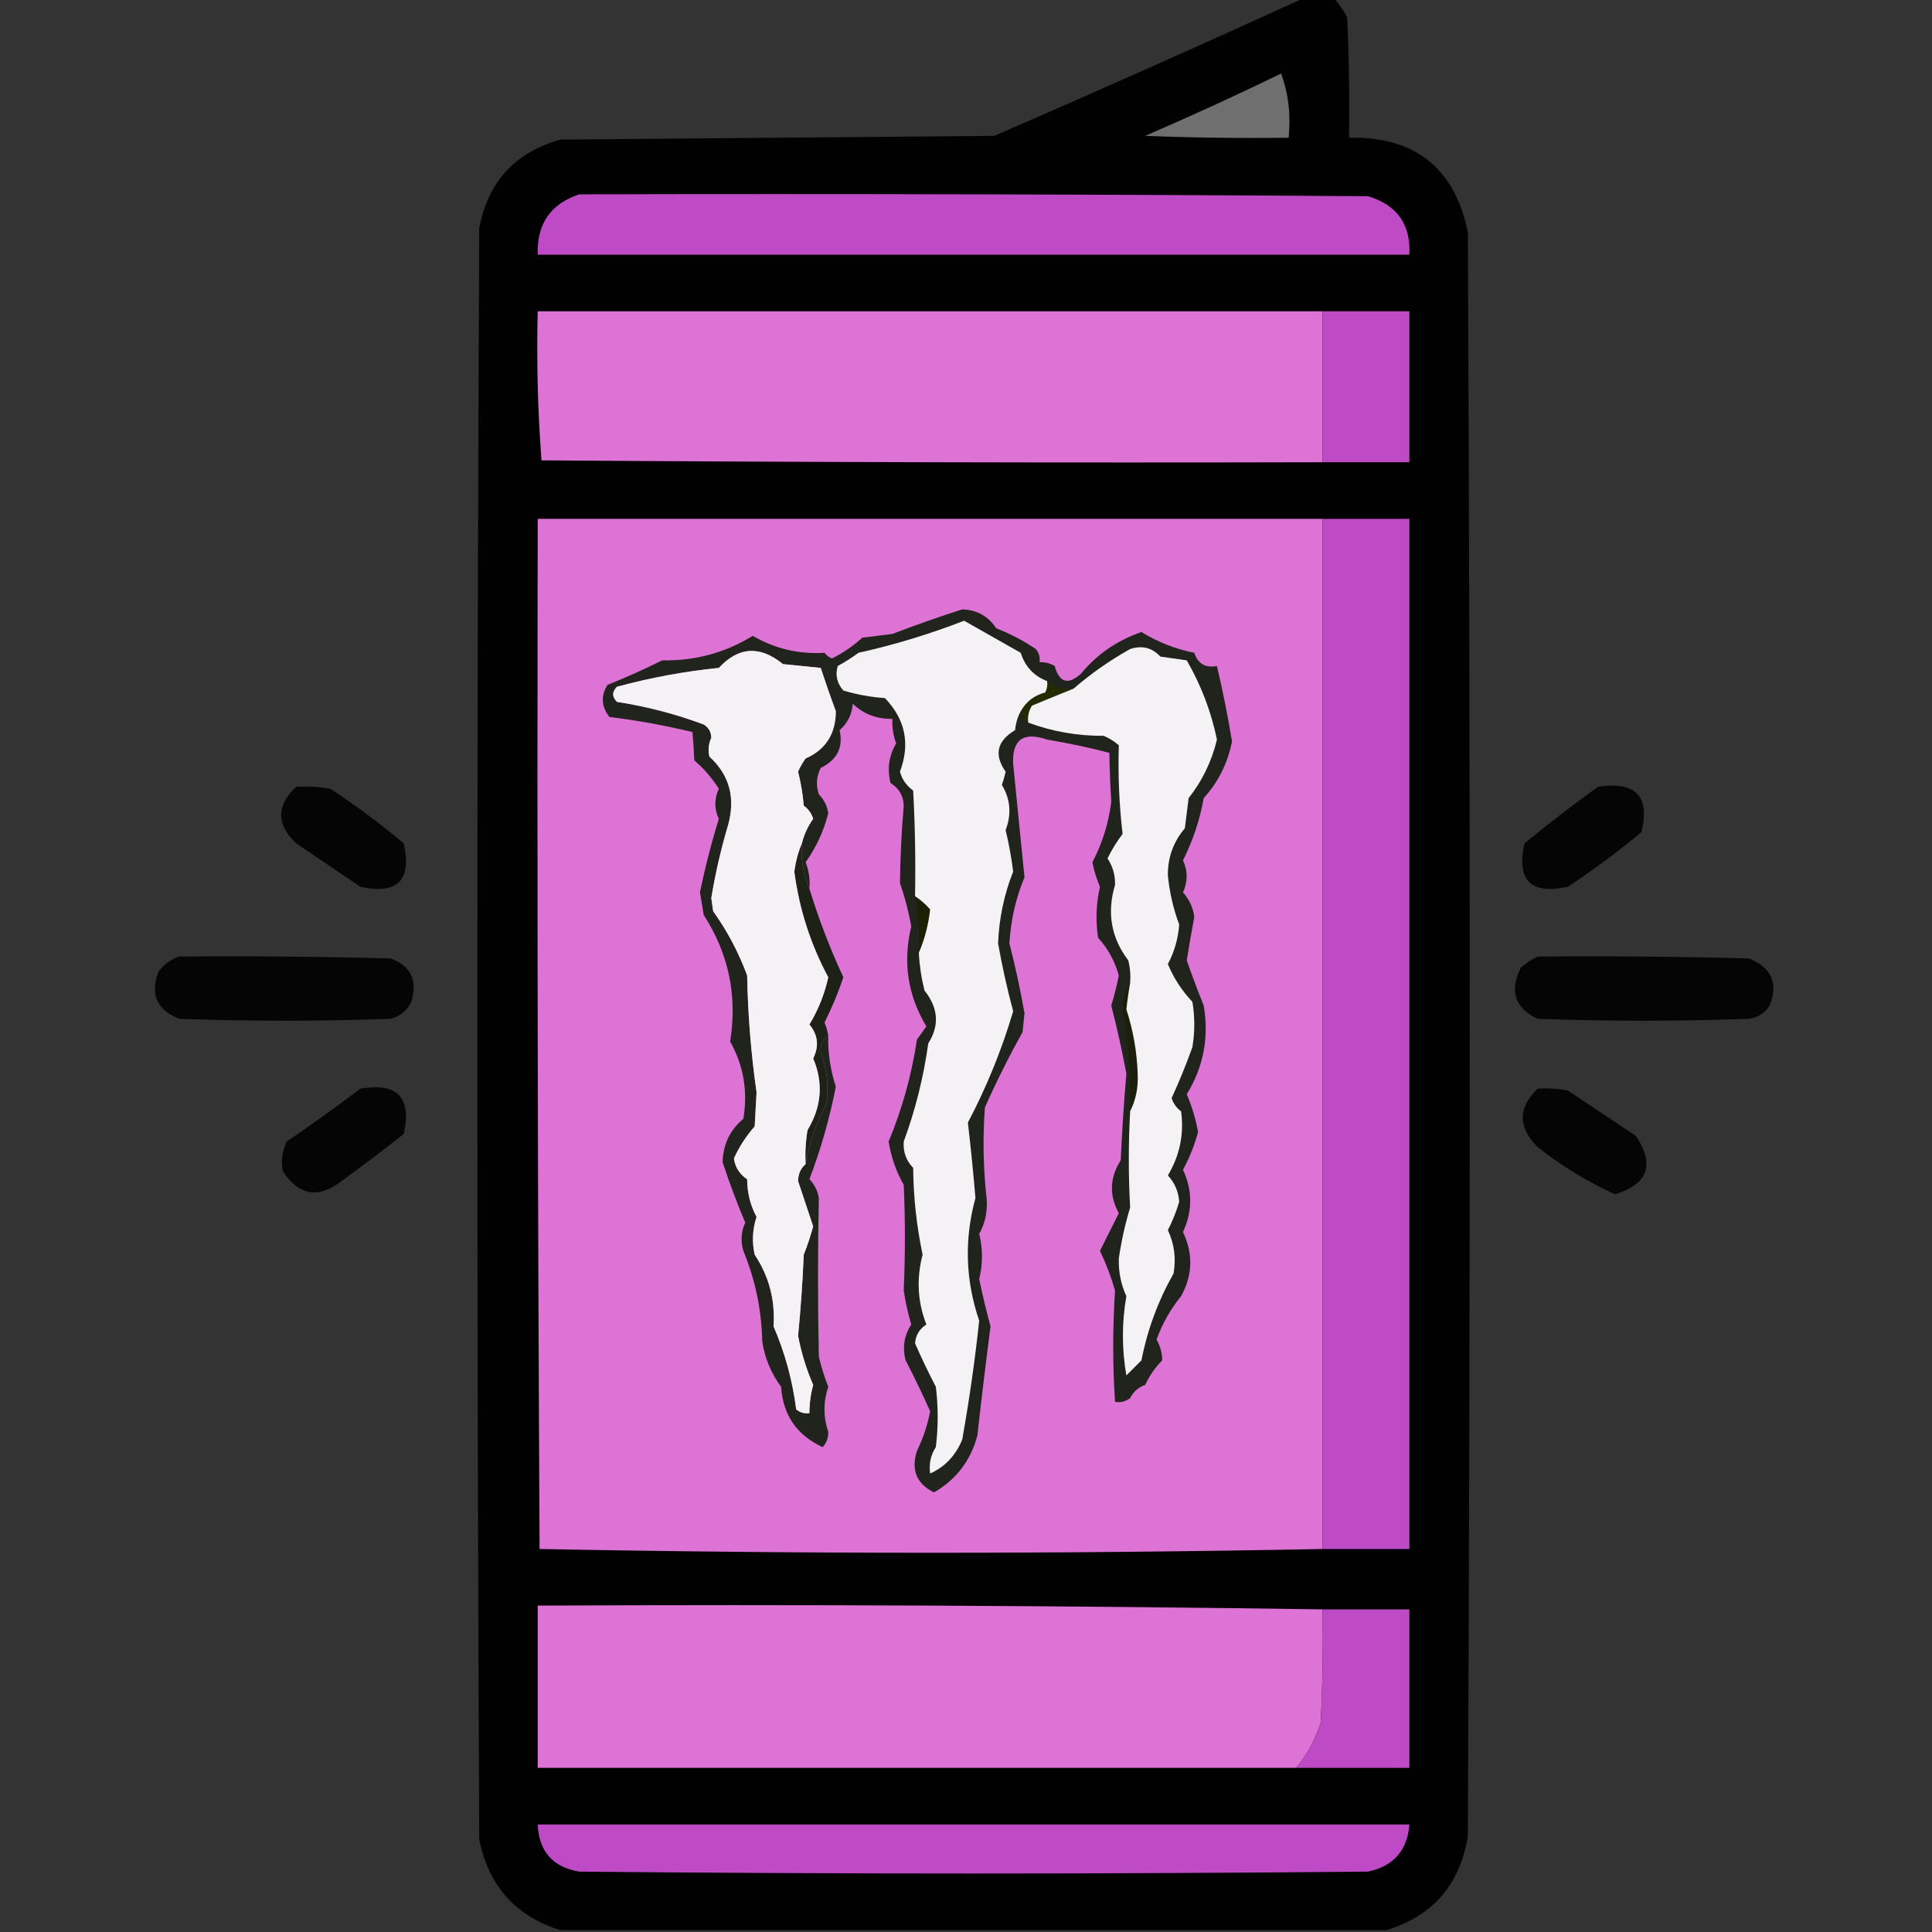 <?xml version="1.0" encoding="UTF-8"?>
<!DOCTYPE svg PUBLIC "-//W3C//DTD SVG 1.1//EN" "http://www.w3.org/Graphics/SVG/1.1/DTD/svg11.dtd">
<svg xmlns="http://www.w3.org/2000/svg" version="1.1" width="512px" height="512px" style="shape-rendering:geometricPrecision; text-rendering:geometricPrecision; image-rendering:optimizeQuality; fill-rule:evenodd; clip-rule:evenodd" xmlns:xlink="http://www.w3.org/1999/xlink">
<rect width="100%" height="100%" fill="#333333" stroke="none"/>
<g><path style="opacity:0.98" fill="#000000" d="M 345.5,-0.5 C 348.167,-0.5 350.833,-0.5 353.5,-0.5C 354.836,1.01 356.003,2.677 357,4.5C 357.5,15.162 357.667,25.828 357.5,36.5C 374.977,36.144 385.477,44.478 389,61.5C 389.667,203.167 389.667,344.833 389,486.5C 386.954,499.371 379.787,507.704 367.5,511.5C 294.5,511.5 221.5,511.5 148.5,511.5C 136.676,507.835 129.509,499.835 127,487.5C 126.333,345.167 126.333,202.833 127,60.5C 129.312,48.19 136.478,40.356 148.5,37C 186.833,36.667 225.167,36.333 263.5,36C 291.041,24.058 318.375,11.891 345.5,-0.5 Z"/></g>
<g><path style="opacity:1" fill="#6f6f6f" d="M 339.5,19.5 C 341.45,24.735 342.117,30.402 341.5,36.5C 328.829,36.667 316.162,36.5 303.5,36C 315.71,30.725 327.71,25.225 339.5,19.5 Z"/></g>
<g><path style="opacity:1" fill="#be4bc5" d="M 153.5,51.5 C 223.167,51.333 292.834,51.5 362.5,52C 370.222,54.273 373.888,59.44 373.5,67.5C 296.5,67.5 219.5,67.5 142.5,67.5C 142.221,59.376 145.887,54.043 153.5,51.5 Z"/></g>
<g><path style="opacity:1" fill="#dd73d5" d="M 350.5,82.5 C 350.5,95.833 350.5,109.167 350.5,122.5C 281.499,122.667 212.499,122.5 143.5,122C 142.511,108.913 142.177,95.746 142.5,82.5C 211.833,82.5 281.167,82.5 350.5,82.5 Z"/></g>
<g><path style="opacity:1" fill="#be4bc5" d="M 350.5,82.5 C 358.167,82.5 365.833,82.5 373.5,82.5C 373.5,95.833 373.5,109.167 373.5,122.5C 365.833,122.5 358.167,122.5 350.5,122.5C 350.5,109.167 350.5,95.833 350.5,82.5 Z"/></g>
<g><path style="opacity:1" fill="#dd73d5" d="M 350.5,137.5 C 350.5,228.5 350.5,319.5 350.5,410.5C 281.431,411.833 212.264,411.833 143,410.5C 142.5,319.501 142.333,228.501 142.5,137.5C 211.833,137.5 281.167,137.5 350.5,137.5 Z"/></g>
<g><path style="opacity:1" fill="#be4bc5" d="M 350.5,137.5 C 358.167,137.5 365.833,137.5 373.5,137.5C 373.5,228.5 373.5,319.5 373.5,410.5C 365.833,410.5 358.167,410.5 350.5,410.5C 350.5,319.5 350.5,228.5 350.5,137.5 Z"/></g>
<g><path style="opacity:0.909" fill="#000000" d="M 78.5,208.5 C 81.518,208.335 84.518,208.502 87.5,209C 94.282,213.448 100.782,218.281 107,223.5C 109.167,233.333 105.333,237.167 95.5,235C 89.833,231.167 84.167,227.333 78.5,223.5C 73.178,218.464 73.178,213.464 78.5,208.5 Z"/></g>
<g><path style="opacity:0.909" fill="#000000" d="M 423.5,208.5 C 433.497,206.991 437.33,210.991 435,220.5C 428.806,225.687 422.306,230.52 415.5,235C 405.667,237.167 401.833,233.333 404,223.5C 410.4,218.254 416.9,213.254 423.5,208.5 Z"/></g>
<g><path style="opacity:0.905" fill="#000000" d="M 47.5,253.5 C 66.17,253.333 84.836,253.5 103.5,254C 108.906,255.98 110.739,259.814 109,265.5C 107.891,267.815 106.057,269.315 103.5,270C 84.833,270.667 66.167,270.667 47.5,270C 41.532,267.609 39.699,263.442 42,257.5C 43.5,255.531 45.333,254.198 47.5,253.5 Z"/></g>
<g><path style="opacity:0.905" fill="#000000" d="M 407.5,253.5 C 426.17,253.333 444.836,253.5 463.5,254C 469.468,256.391 471.302,260.558 469,266.5C 467.681,268.487 465.848,269.654 463.5,270C 444.833,270.667 426.167,270.667 407.5,270C 401.458,267.163 399.958,262.663 403,256.5C 404.409,255.219 405.909,254.219 407.5,253.5 Z"/></g>
<g><path style="opacity:0.908" fill="#000000" d="M 95.5,288.5 C 105.33,286.829 109.163,290.829 107,300.5C 101.59,304.788 96.09,308.955 90.5,313C 84.448,317.696 79.282,316.863 75,310.5C 74.416,307.743 74.75,305.077 76,302.5C 82.681,297.97 89.181,293.304 95.5,288.5 Z"/></g>
<g><path style="opacity:0.908" fill="#000000" d="M 407.5,288.5 C 410.187,288.336 412.854,288.503 415.5,289C 421.5,293 427.5,297 433.5,301C 438.602,308.63 436.768,313.796 428,316.5C 420.66,313.159 413.827,308.992 407.5,304C 402.227,298.743 402.227,293.577 407.5,288.5 Z"/></g>
<g><path style="opacity:1" fill="#21231d" d="M 214.5,235.5 C 212.864,231.79 212.198,227.79 212.5,223.5C 213.094,221.145 214.094,218.978 215.5,217C 215.07,215.566 214.236,214.399 213,213.5C 212.744,210.443 212.244,207.443 211.5,204.5C 212.04,203.252 212.707,202.085 213.5,201C 218.804,198.671 221.47,194.504 221.5,188.5C 220.106,184.717 218.773,180.883 217.5,177C 214.167,176.667 210.833,176.333 207.5,176C 201.401,171.02 195.734,171.353 190.5,177C 181.325,177.936 172.325,179.603 163.5,182C 162.167,183.333 162.167,184.667 163.5,186C 171.381,187.22 179.047,189.22 186.5,192C 187.804,192.804 188.471,193.971 188.5,195.5C 187.772,197.155 187.605,198.821 188,200.5C 193.264,205.31 194.931,211.31 193,218.5C 191.088,224.904 189.588,231.404 188.5,238C 188.667,239.167 188.833,240.333 189,241.5C 192.75,246.737 195.75,252.403 198,258.5C 198.204,268.938 199.037,279.271 200.5,289.5C 200.333,292.5 200.167,295.5 200,298.5C 197.714,301.104 195.881,303.937 194.5,307C 194.817,309.328 195.984,311.161 198,312.5C 198.026,316.108 198.859,319.442 200.5,322.5C 199.415,325.773 199.248,329.106 200,332.5C 203.801,338.212 205.468,344.545 205,351.5C 208.035,358.542 210.035,365.875 211,373.5C 212.011,374.337 213.178,374.67 214.5,374.5C 214.507,371.962 214.841,369.462 215.5,367C 213.694,362.842 212.36,358.508 211.5,354C 212.203,346.85 212.703,339.684 213,332.5C 213.981,330.04 214.815,327.54 215.5,325C 214.167,321 212.833,317 211.5,313C 211.525,311.124 212.191,309.624 213.5,308.5C 214.428,302.951 216.261,297.618 219,292.5C 219.69,287.858 219.19,283.358 217.5,279C 217.307,276.992 217.974,275.492 219.5,274.5C 219.359,278.87 220.026,283.37 221.5,288C 219.853,296.431 217.52,304.597 214.5,312.5C 215.863,313.893 216.696,315.559 217,317.5C 216.704,331.492 216.704,345.492 217,359.5C 217.642,362.277 218.476,364.944 219.5,367.5C 218.167,371.5 218.167,375.5 219.5,379.5C 219.523,381.067 219.023,382.4 218,383.5C 211.163,380.332 207.496,374.999 207,367.5C 204.383,364.007 202.717,360.007 202,355.5C 201.834,347.166 200.167,339.166 197,331.5C 196.231,328.901 196.398,326.401 197.5,324C 195.266,318.704 193.266,313.371 191.5,308C 191.621,303.282 193.455,299.448 197,296.5C 198.22,289.2 197.053,282.367 193.5,276C 195.44,263.864 193.107,252.698 186.5,242.5C 186.167,240.5 185.833,238.5 185.5,236.5C 186.853,229.896 188.52,223.396 190.5,217C 189.262,214.382 189.262,211.715 190.5,209C 188.698,206.183 186.532,203.683 184,201.5C 183.893,198.869 183.727,196.369 183.5,194C 176.235,192.244 168.902,190.911 161.5,190C 159.346,187.237 159.18,184.404 161,181.5C 165.876,179.552 170.71,177.385 175.5,175C 184.19,175.166 192.19,172.999 199.5,168.5C 205.302,171.911 211.636,173.411 218.5,173C 219.025,173.692 219.692,174.192 220.5,174.5C 223.45,173.034 226.117,171.2 228.5,169C 231.167,168.667 233.833,168.333 236.5,168C 242.667,165.63 248.833,163.464 255,161.5C 258.885,161.609 261.885,163.275 264,166.5C 267.721,167.943 271.221,169.777 274.5,172C 275.337,173.011 275.67,174.178 275.5,175.5C 276.93,175.421 278.264,175.754 279.5,176.5C 280.734,180.949 283.068,181.616 286.5,178.5C 290.745,173.368 296.078,169.701 302.5,167.5C 306.82,170.158 311.487,171.991 316.5,173C 317.45,175.91 319.45,177.077 322.5,176.5C 324.079,183.205 325.413,189.871 326.5,196.5C 325.326,202.302 322.826,207.302 319,211.5C 317.959,217.29 316.126,222.79 313.5,228C 314.795,230.801 314.795,233.634 313.5,236.5C 315.174,238.349 316.174,240.516 316.5,243C 315.779,246.824 315.113,250.657 314.5,254.5C 315.885,258.483 317.385,262.483 319,266.5C 320.43,274.936 318.93,282.77 314.5,290C 315.877,293.212 316.877,296.546 317.5,300C 316.554,303.51 315.22,306.843 313.5,310C 316.053,315.451 316.053,320.951 313.5,326.5C 316.244,332.275 316.078,337.942 313,343.5C 310.193,346.944 308.027,350.777 306.5,355C 307.504,356.798 308.004,358.632 308,360.5C 306.13,362.405 304.63,364.572 303.5,367C 301.697,367.637 300.364,368.803 299.5,370.5C 298.311,371.429 296.978,371.762 295.5,371.5C 294.852,361.642 294.852,351.808 295.5,342C 294.462,338.387 293.129,334.887 291.5,331.5C 293.151,328.198 294.818,324.864 296.5,321.5C 293.903,316.766 294.07,312.099 297,307.5C 297.352,299.823 297.852,292.156 298.5,284.5C 297.374,278.456 296.041,272.456 294.5,266.5C 295.292,263.874 295.959,261.208 296.5,258.5C 295.425,254.677 293.591,251.344 291,248.5C 290.321,243.971 290.487,239.471 291.5,235C 290.597,232.921 289.931,230.754 289.5,228.5C 292.094,223.598 293.761,218.265 294.5,212.5C 294.232,208.23 294.066,203.896 294,199.5C 288.568,198.095 283.068,196.928 277.5,196C 271.187,193.828 268.187,195.994 268.5,202.5C 269.512,212.466 270.512,222.466 271.5,232.5C 269.207,237.961 267.874,243.794 267.5,250C 269.073,256.123 270.406,262.289 271.5,268.5C 271.333,270.167 271.167,271.833 271,273.5C 267.371,280.011 264.037,286.678 261,293.5C 260.408,301.677 260.575,309.844 261.5,318C 261.693,321.243 261.027,324.243 259.5,327C 260.473,330.926 260.473,334.926 259.5,339C 260.39,343.251 261.39,347.418 262.5,351.5C 261.251,361.156 260.085,370.823 259,380.5C 257.196,387.148 253.363,392.148 247.5,395.5C 242.894,393.192 241.394,389.525 243,384.5C 244.65,381.137 245.817,377.637 246.5,374C 244.483,369.465 242.316,364.965 240,360.5C 239.107,357.084 239.607,353.917 241.5,351C 240.623,348.085 239.957,345.085 239.5,342C 239.914,332.621 239.914,323.288 239.5,314C 237.469,310.407 236.136,306.574 235.5,302.5C 239.113,293.825 241.613,284.825 243,275.5C 243.827,274.338 244.66,273.171 245.5,272C 240.551,263.762 239.218,254.929 241.5,245.5C 240.807,241.618 239.807,237.785 238.5,234C 238.58,227.18 238.913,220.347 239.5,213.5C 239.418,210.907 238.252,208.907 236,207.5C 235.073,203.738 235.573,200.238 237.5,197C 236.713,194.901 236.38,192.734 236.5,190.5C 232.362,190.578 228.862,189.245 226,186.5C 225.76,189.362 224.593,191.695 222.5,193.5C 223.528,198.041 221.862,201.374 217.5,203.5C 216.353,205.765 216.186,208.098 217,210.5C 218.363,211.893 219.196,213.559 219.5,215.5C 218.302,220.227 216.302,224.56 213.5,228.5C 214.374,230.747 214.708,233.08 214.5,235.5 Z"/></g>
<g><path style="opacity:1" fill="#1c1f0a" d="M 299.5,260.5 C 299.086,262.808 298.753,265.142 298.5,267.5C 300.292,273.006 301.292,278.672 301.5,284.5C 301.685,288.141 301.019,291.474 299.5,294.5C 299.694,285.44 299.027,276.44 297.5,267.5C 297.529,264.731 298.195,262.397 299.5,260.5 Z"/></g>
<g><path style="opacity:1" fill="#1e2216" d="M 212.5,223.5 C 212.198,227.79 212.864,231.79 214.5,235.5C 216.941,243.503 219.941,251.337 223.5,259C 222.117,263.102 220.45,267.102 218.5,271C 218.989,272.138 219.322,273.305 219.5,274.5C 217.974,275.492 217.307,276.992 217.5,279C 219.19,283.358 219.69,287.858 219,292.5C 216.261,297.618 214.428,302.951 213.5,308.5C 213.335,305.482 213.502,302.482 214,299.5C 217.736,293.315 218.236,286.981 215.5,280.5C 217.11,277.234 216.776,274.234 214.5,271.5C 216.848,267.633 218.514,263.466 219.5,259C 214.809,250.247 211.809,240.913 210.5,231C 210.867,228.292 211.534,225.792 212.5,223.5 Z"/></g>
<g><path style="opacity:1" fill="#1c2005" d="M 242.5,237.5 C 243.962,238.458 245.295,239.624 246.5,241C 246.043,245.08 245.043,248.914 243.5,252.5C 243.726,247.438 243.392,242.438 242.5,237.5 Z"/></g>
<g><path style="opacity:1" fill="#242b03" d="M 277.5,180.5 C 279.456,182.148 281.789,182.815 284.5,182.5C 280.928,183.936 277.261,185.436 273.5,187C 272.62,188.356 272.286,189.856 272.5,191.5C 271.599,190.71 270.932,189.71 270.5,188.5C 271.887,185.96 274.054,184.293 277,183.5C 277.483,182.552 277.649,181.552 277.5,180.5 Z"/></g>
<g><path style="opacity:1" fill="#f5f2f5" d="M 212.5,223.5 C 211.534,225.792 210.867,228.292 210.5,231C 211.809,240.913 214.809,250.247 219.5,259C 218.514,263.466 216.848,267.633 214.5,271.5C 216.776,274.234 217.11,277.234 215.5,280.5C 218.236,286.981 217.736,293.315 214,299.5C 213.502,302.482 213.335,305.482 213.5,308.5C 212.191,309.624 211.525,311.124 211.5,313C 212.833,317 214.167,321 215.5,325C 214.815,327.54 213.981,330.04 213,332.5C 212.703,339.684 212.203,346.85 211.5,354C 212.36,358.508 213.694,362.842 215.5,367C 214.841,369.462 214.507,371.962 214.5,374.5C 213.178,374.67 212.011,374.337 211,373.5C 210.035,365.875 208.035,358.542 205,351.5C 205.468,344.545 203.801,338.212 200,332.5C 199.248,329.106 199.415,325.773 200.5,322.5C 198.859,319.442 198.026,316.108 198,312.5C 195.984,311.161 194.817,309.328 194.5,307C 195.881,303.937 197.714,301.104 200,298.5C 200.167,295.5 200.333,292.5 200.5,289.5C 199.037,279.271 198.204,268.938 198,258.5C 195.75,252.403 192.75,246.737 189,241.5C 188.833,240.333 188.667,239.167 188.5,238C 189.588,231.404 191.088,224.904 193,218.5C 194.931,211.31 193.264,205.31 188,200.5C 187.605,198.821 187.772,197.155 188.5,195.5C 188.471,193.971 187.804,192.804 186.5,192C 179.047,189.22 171.381,187.22 163.5,186C 162.167,184.667 162.167,183.333 163.5,182C 172.325,179.603 181.325,177.936 190.5,177C 195.734,171.353 201.401,171.02 207.5,176C 210.833,176.333 214.167,176.667 217.5,177C 218.773,180.883 220.106,184.717 221.5,188.5C 221.47,194.504 218.804,198.671 213.5,201C 212.707,202.085 212.04,203.252 211.5,204.5C 212.244,207.443 212.744,210.443 213,213.5C 214.236,214.399 215.07,215.566 215.5,217C 214.094,218.978 213.094,221.145 212.5,223.5 Z"/></g>
<g><path style="opacity:1" fill="#f5f2f5" d="M 299.5,294.5 C 301.019,291.474 301.685,288.141 301.5,284.5C 301.292,278.672 300.292,273.006 298.5,267.5C 298.753,265.142 299.086,262.808 299.5,260.5C 299.662,258.473 299.495,256.473 299,254.5C 294.46,248.526 293.293,241.859 295.5,234.5C 295.558,231.911 294.892,229.577 293.5,227.5C 294.614,225.215 295.947,223.048 297.5,221C 296.59,213.243 296.257,205.409 296.5,197.5C 295.3,196.469 293.966,195.635 292.5,195C 285.5,195.039 278.834,193.872 272.5,191.5C 272.286,189.856 272.62,188.356 273.5,187C 277.261,185.436 280.928,183.936 284.5,182.5C 289.092,178.527 294.092,175.027 299.5,172C 302.649,170.965 305.316,171.632 307.5,174C 309.833,174.333 312.167,174.667 314.5,175C 318.324,181.632 320.99,188.632 322.5,196C 321.111,201.782 318.611,206.948 315,211.5C 314.667,214.167 314.333,216.833 314,219.5C 310.943,223.112 309.443,227.279 309.5,232C 309.945,236.524 310.945,240.858 312.5,245C 312.233,248.703 311.233,252.203 309.5,255.5C 311.04,259.213 313.207,262.547 316,265.5C 316.667,269.5 316.667,273.5 316,277.5C 314.362,282.08 312.529,286.58 310.5,291C 310.93,292.434 311.764,293.601 313,294.5C 313.821,300.548 312.654,306.214 309.5,311.5C 311.321,313.475 312.321,315.809 312.5,318.5C 311.733,321.098 310.733,323.598 309.5,326C 311.215,329.675 311.715,333.508 311,337.5C 306.907,344.739 304.074,352.406 302.5,360.5C 301.167,361.833 299.833,363.167 298.5,364.5C 297.278,357.502 297.278,350.502 298.5,343.5C 297.066,340.392 296.4,337.059 296.5,333.5C 297.152,328.976 298.152,324.476 299.5,320C 299.029,311.535 299.029,303.035 299.5,294.5 Z"/></g>
<g><path style="opacity:1" fill="#f5f2f5" d="M 277.5,180.5 C 277.649,181.552 277.483,182.552 277,183.5C 274.054,184.293 271.887,185.96 270.5,188.5C 269.698,189.952 269.198,191.618 269,193.5C 264.199,196.363 263.366,200.03 266.5,204.5C 266.244,205.689 265.911,206.856 265.5,208C 267.78,211.759 268.113,215.759 266.5,220C 267.376,223.628 268.043,227.295 268.5,231C 266.105,237.012 264.772,243.346 264.5,250C 265.576,256.045 266.909,262.045 268.5,268C 265.479,278.212 261.479,288.045 256.5,297.5C 257.277,304.153 257.943,310.82 258.5,317.5C 255.507,328.472 255.841,339.306 259.5,350C 258.364,360.557 256.864,371.057 255,381.5C 253.273,385.722 250.44,388.722 246.5,390.5C 246.148,387.927 246.648,385.594 248,383.5C 248.667,378.167 248.667,372.833 248,367.5C 246.008,363.684 244.174,359.851 242.5,356C 242.672,353.83 243.672,352.163 245.5,351C 243.164,345.041 242.83,338.875 244.5,332.5C 242.907,324.939 242.074,317.272 242,309.5C 240.128,307.562 239.295,305.229 239.5,302.5C 242.591,294.137 244.757,285.471 246,276.5C 249.01,271.784 248.677,267.117 245,262.5C 244.174,259.207 243.674,255.874 243.5,252.5C 245.043,248.914 246.043,245.08 246.5,241C 245.295,239.624 243.962,238.458 242.5,237.5C 242.666,228.161 242.5,218.827 242,209.5C 240.214,208.223 239.048,206.556 238.5,204.5C 241.255,197.117 239.922,190.617 234.5,185C 230.75,184.74 227.084,184.073 223.5,183C 221.813,181.087 221.313,178.92 222,176.5C 223.918,175.458 225.751,174.292 227.5,173C 237.034,170.878 246.367,168.045 255.5,164.5C 260.418,167.298 265.418,170.131 270.5,173C 271.656,176.655 273.99,179.155 277.5,180.5 Z"/></g>
<g><path style="opacity:1" fill="#dd73d5" d="M 350.5,426.5 C 350.666,436.506 350.5,446.506 350,456.5C 348.598,460.975 346.431,464.975 343.5,468.5C 276.5,468.5 209.5,468.5 142.5,468.5C 142.5,454.167 142.5,439.833 142.5,425.5C 212.002,425.167 281.335,425.501 350.5,426.5 Z"/></g>
<g><path style="opacity:1" fill="#be4bc5" d="M 350.5,426.5 C 358.167,426.5 365.833,426.5 373.5,426.5C 373.5,440.5 373.5,454.5 373.5,468.5C 363.5,468.5 353.5,468.5 343.5,468.5C 346.431,464.975 348.598,460.975 350,456.5C 350.5,446.506 350.666,436.506 350.5,426.5 Z"/></g>
<g><path style="opacity:1" fill="#be4bc5" d="M 142.5,483.5 C 219.5,483.5 296.5,483.5 373.5,483.5C 372.96,490.411 369.293,494.578 362.5,496C 292.833,496.667 223.167,496.667 153.5,496C 146.486,494.817 142.819,490.651 142.5,483.5 Z"/></g>
</svg>
